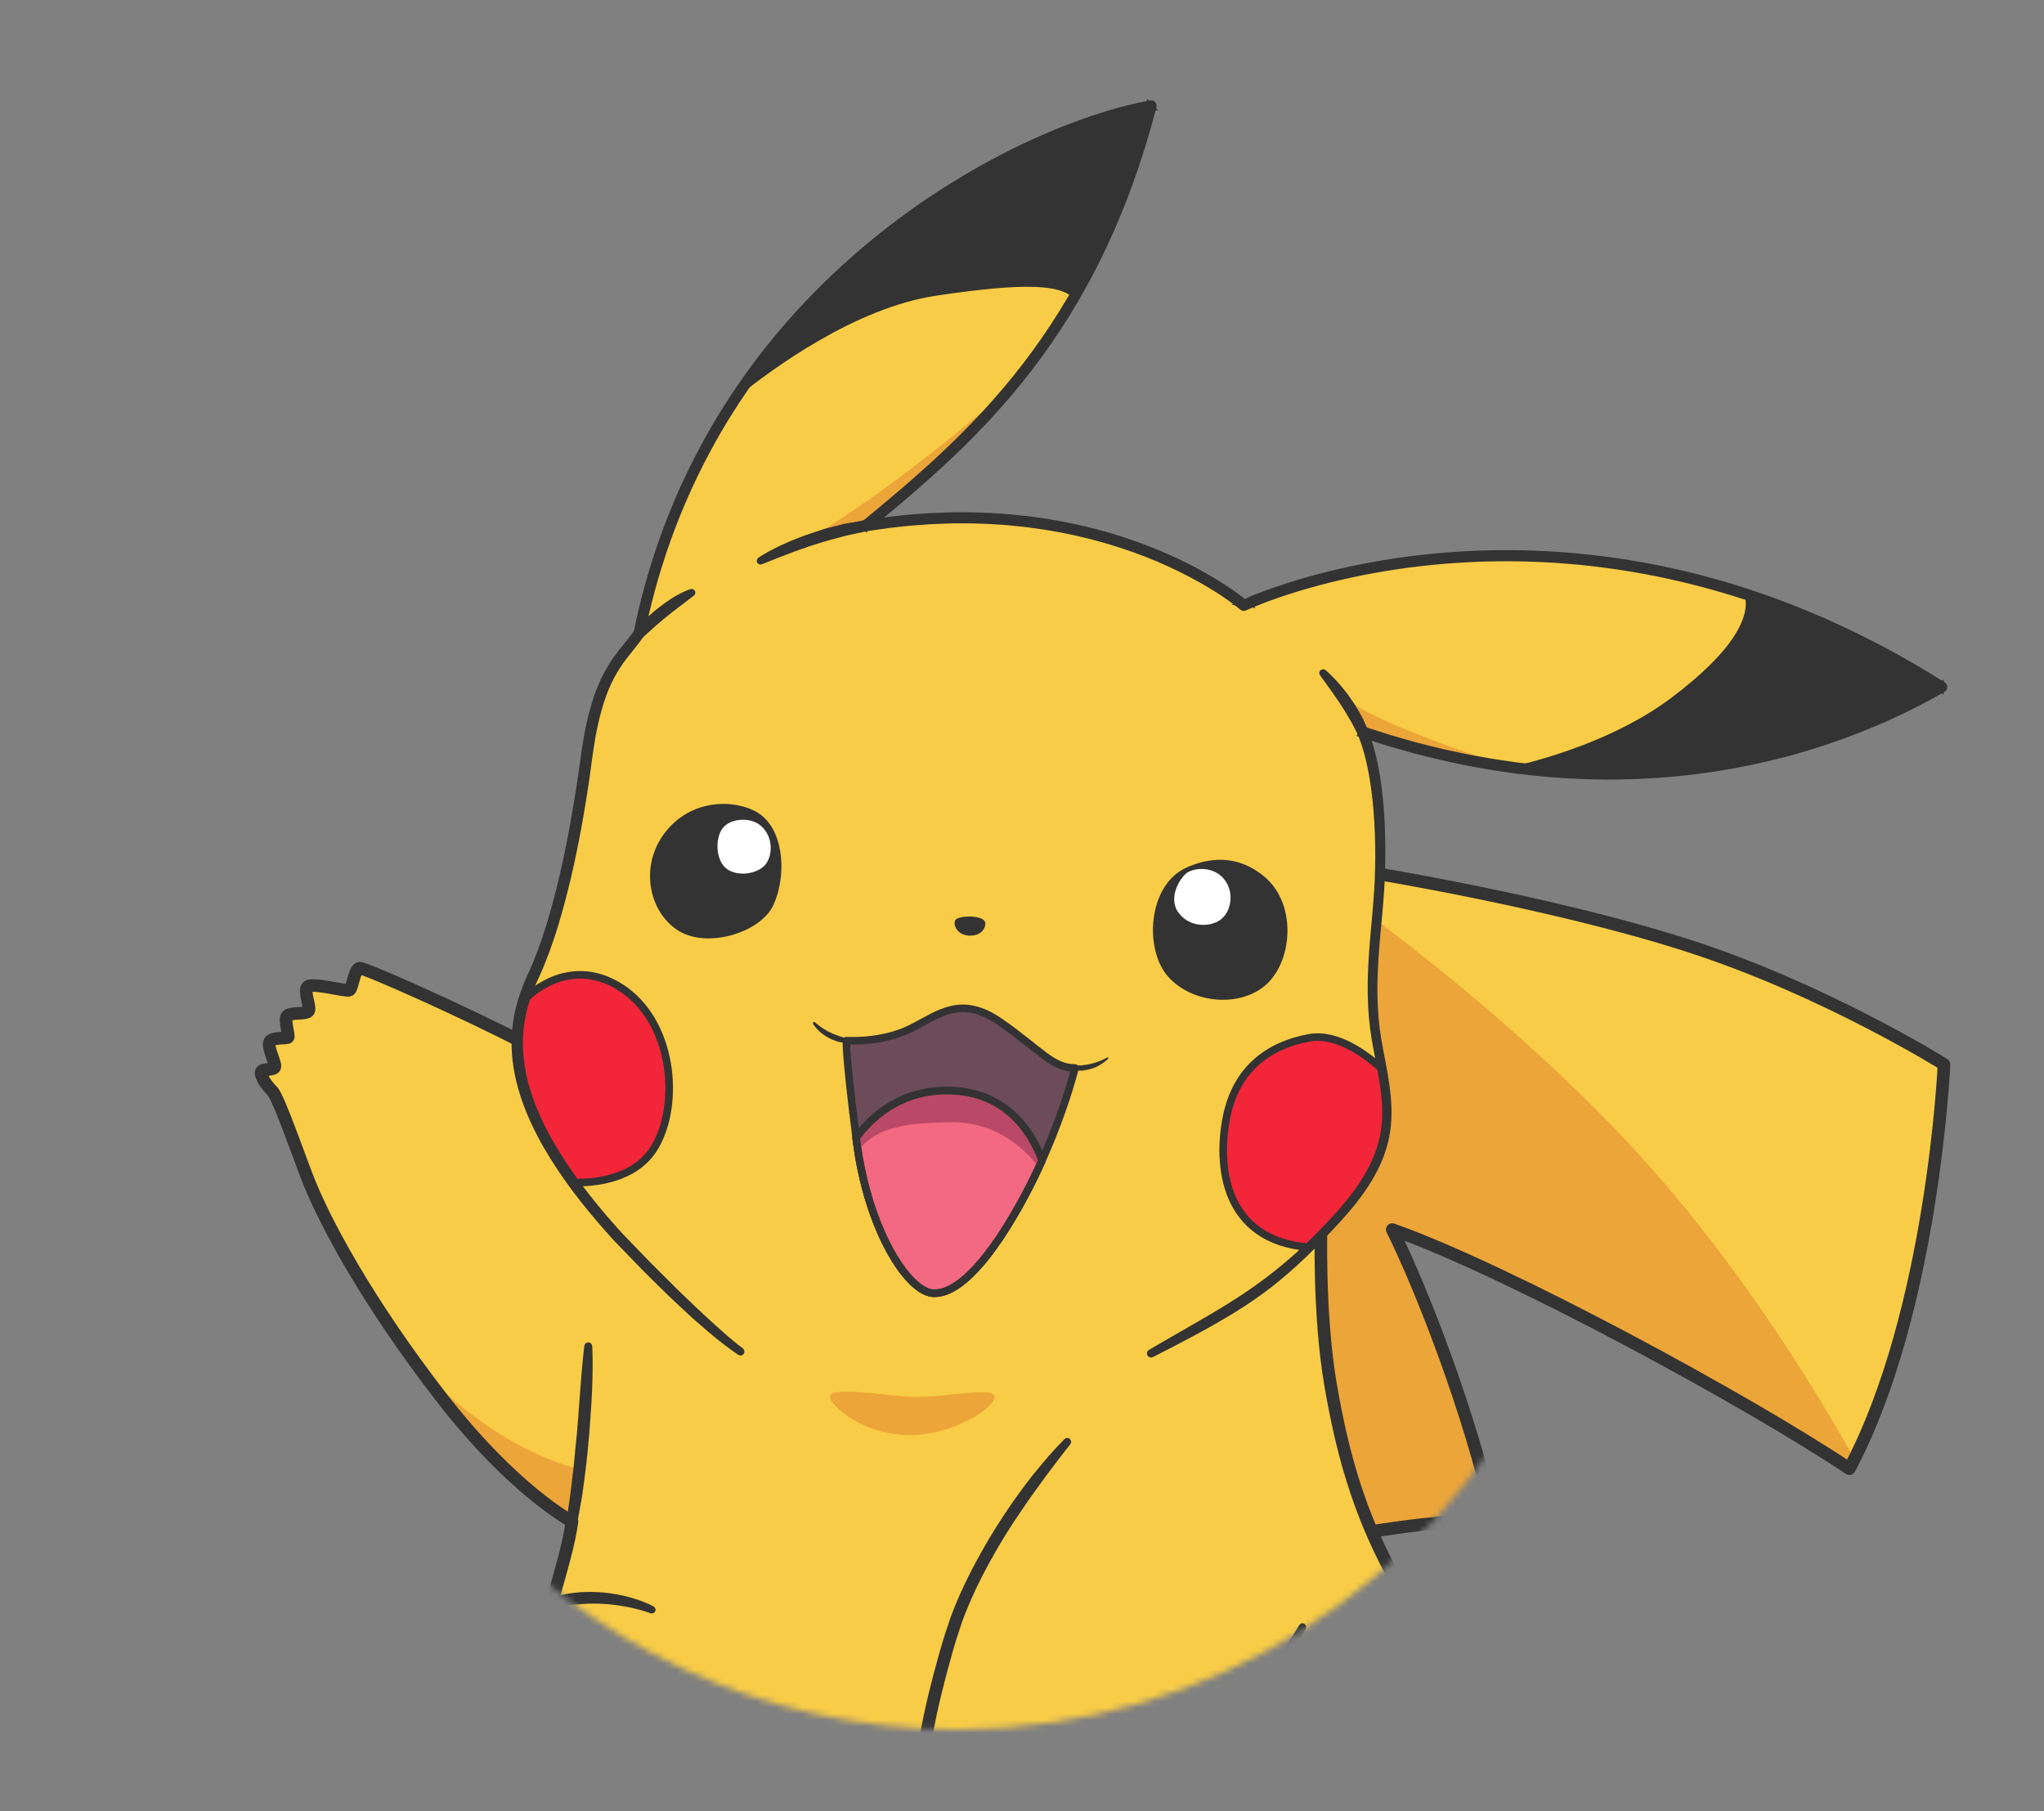 <svg width="325" height="288" viewBox="0 0 325 288" fill="none" xmlns="http://www.w3.org/2000/svg">
<rect x="0" y="0" width="325" height="288" fill="#808080" stroke="none"/>
<mask id="mask0_629_1000" style="mask-type:alpha" maskUnits="userSpaceOnUse" x="0" y="0" width="325" height="288">
<rect width="325" height="288" fill="#C4C4C4"/>
</mask>
<g mask="url(#mask0_629_1000)">
<mask id="mask1_629_1000" style="mask-type:alpha" maskUnits="userSpaceOnUse" x="7" y="13" width="329" height="262">
<path fill-rule="evenodd" clip-rule="evenodd" d="M244.631 217.424L289.322 269.119H335.438V13.075H7.562V239.374H74.278C93.161 261.195 121.057 275 152.178 275C192.756 275 227.852 251.53 244.631 217.424Z" fill="#C4C4C4"/>
</mask>
<g mask="url(#mask1_629_1000)">
<path d="M217.706 138.7C217.706 138.7 246.647 143.354 268.39 150.356C290.132 157.351 309.1 169.235 309.1 169.235C309.1 169.235 307.357 208.515 294.054 233.524C278.447 223.046 239.901 202.034 221.368 195.496C226.137 205.163 233.591 224.229 237.567 241.742C228.061 241.588 215.33 243.979 215.33 243.979L197.62 183.776L217.706 138.7Z" fill="#F8CC46"/>
<path d="M263.338 186.634C278.229 203.639 289.506 222.403 294.852 231.967C294.589 232.494 294.325 233.015 294.048 233.531C278.441 223.053 239.895 202.041 221.363 195.504C226.131 205.17 233.586 224.236 237.562 241.749C228.055 241.596 215.324 243.986 215.324 243.986L197.614 183.783L215.429 143.806C221.42 148.137 245.067 165.764 263.338 186.634Z" fill="#ECA539"/>
<path d="M217.706 138.7C217.706 138.7 246.647 143.354 268.39 150.356C290.132 157.351 309.1 169.235 309.1 169.235C309.1 169.235 307.357 208.515 294.054 233.524C278.447 223.046 239.901 202.034 221.368 195.496C226.137 205.163 233.591 224.229 237.567 241.742C228.061 241.588 215.33 243.979 215.33 243.979L197.62 183.776L217.706 138.7Z" stroke="#333333" stroke-width="2" stroke-miterlimit="10" stroke-linecap="round" stroke-linejoin="round"/>
<path d="M210.062 194.813C210.062 194.813 209.61 208.809 211.564 220.184C213.518 231.56 216.532 242.906 224.186 255.033C231.84 267.155 236.31 272.837 236.547 280.422C240.053 277.533 244.326 275.227 245.893 276.654C247.461 278.082 246.776 279.895 246.776 279.895C246.776 279.895 248.545 278.607 249.438 279.627C250.332 280.647 250.701 282.746 249.983 285.038C251.228 284.837 251.789 286.518 250.519 290.374C249.249 294.23 244.81 305.139 233.391 316.668C221.972 328.197 211.324 336.325 204.799 332.784C202.531 331.503 202.7 328.398 202.7 328.398C202.7 328.398 201.419 329.002 197.148 328.246C192.877 327.49 172.489 321.373 159.153 320.895C145.818 320.416 127.635 320.501 108.427 326.872C108.581 329.152 107.544 334.57 98.78 330.854C90.016 327.138 78.678 319.718 68.757 306.766C58.837 293.813 56.716 285.308 58.129 284.449C58.831 283.941 60.032 284.499 60.032 284.499C60.032 284.499 57.767 278.899 59.298 277.952C60.829 277.006 62.908 279.251 62.908 279.251C62.908 279.251 62.6 277.379 63.739 276.872C64.877 276.364 66.652 276.775 69.801 278.957C69.71 275.282 69.789 270.594 74.756 264.115C79.723 257.636 83.59 255.763 87.726 254.922C89.436 248.834 90.429 245.557 90.954 241.915C90.954 241.915 81.684 237.059 70.141 222.132C58.598 207.206 51.431 194.135 48.607 186.569C45.79 179.002 44.07 174.236 43.248 173.424C42.425 172.606 41.385 171.126 41.528 170.477C41.672 169.829 43.564 170.273 43.707 169.624C43.851 168.975 42.436 166.423 42.882 165.636C43.328 164.849 45.635 165.201 45.815 164.916C45.996 164.632 45.173 162.178 45.636 161.555C46.097 160.925 48.566 161.311 49.038 160.787C49.511 160.264 48.192 157.594 48.912 156.888C49.632 156.181 55.055 157.697 55.56 157.437C56.059 157.177 56.33 154.081 57.158 153.947C57.986 153.813 74.612 161.278 83.629 166.002C92.646 170.726 210.062 194.813 210.062 194.813Z" fill="#F8CC46" stroke="#333333" stroke-width="1.2" stroke-miterlimit="10" stroke-linecap="round" stroke-linejoin="round"/>
<path d="M71.232 293.246C76.683 289.635 89.812 300.888 94.896 304.816C99.979 308.743 99.159 306.816 116.096 301.206C133.039 295.59 156.347 300.854 171.718 306.918C187.09 312.981 205.957 317.057 205.957 317.057C205.957 317.057 209.996 311.102 215.208 305.238C220.421 299.375 232.159 290.268 238.431 295.002C242.929 298.392 239.707 307.372 237.516 312.196C236.253 313.667 234.879 315.168 233.385 316.676C221.967 328.211 211.319 336.333 204.793 332.792C202.526 331.51 202.694 328.405 202.694 328.405C202.694 328.405 201.414 329.01 197.143 328.254C192.872 327.497 172.483 321.381 159.148 320.902C145.812 320.423 127.63 320.508 108.422 326.879C108.575 329.159 107.538 334.577 98.774 330.861C91.2 327.647 81.695 321.66 72.844 311.726C67.923 302.31 66.344 296.483 71.232 293.246Z" fill="#ECA539"/>
<path d="M92.151 233.558C92.151 233.558 80.205 231.474 66.68 217.546C72.84 225.5 80.676 236.037 90.323 241.547C91.163 238.197 92.151 233.558 92.151 233.558Z" fill="#ECA539"/>
<path d="M210.062 194.813C210.062 194.813 209.61 208.809 211.564 220.184C213.518 231.56 216.532 242.906 224.186 255.033C231.84 267.155 236.31 272.837 236.547 280.422C240.053 277.533 244.326 275.227 245.893 276.654C247.461 278.082 246.776 279.895 246.776 279.895C246.776 279.895 248.545 278.607 249.438 279.627C250.332 280.647 250.701 282.746 249.983 285.038C251.228 284.837 251.789 286.518 250.519 290.374C249.249 294.23 244.81 305.139 233.391 316.668C221.972 328.197 211.324 336.325 204.799 332.784C202.531 331.503 202.7 328.398 202.7 328.398C202.7 328.398 201.419 329.002 197.148 328.246C192.877 327.49 172.489 321.373 159.153 320.895C145.818 320.416 127.635 320.501 108.427 326.872C108.581 329.152 107.544 334.57 98.78 330.854C90.016 327.138 78.678 319.718 68.757 306.766C58.837 293.813 56.716 285.308 58.129 284.449C58.831 283.941 60.032 284.499 60.032 284.499C60.032 284.499 57.767 278.899 59.298 277.952C60.829 277.006 62.908 279.251 62.908 279.251C62.908 279.251 62.6 277.379 63.739 276.872C64.877 276.364 66.652 276.775 69.801 278.957C69.71 275.282 69.789 270.594 74.756 264.115C79.723 257.636 83.59 255.763 87.726 254.922C89.436 248.834 90.429 245.557 90.954 241.915C90.954 241.915 81.684 237.059 70.141 222.132C58.598 207.206 51.431 194.135 48.607 186.569C45.79 179.002 44.07 174.236 43.248 173.424C42.425 172.606 41.385 171.126 41.528 170.477C41.672 169.829 43.564 170.273 43.707 169.624C43.851 168.975 42.436 166.423 42.882 165.636C43.328 164.849 45.635 165.201 45.815 164.916C45.996 164.632 45.173 162.178 45.636 161.555C46.097 160.925 48.566 161.311 49.038 160.787C49.511 160.264 48.192 157.594 48.912 156.888C49.632 156.181 55.055 157.697 55.56 157.437C56.059 157.177 56.33 154.081 57.158 153.947C57.986 153.813 74.612 161.278 83.629 166.002C92.646 170.726 210.062 194.813 210.062 194.813Z" stroke="#333333" stroke-width="2" stroke-miterlimit="10" stroke-linecap="round" stroke-linejoin="round"/>
<path d="M212.497 193.852C222.621 182.847 221.034 176.507 219.068 166.4C217.103 156.294 219.21 147.363 219.438 138.621C219.666 129.879 218.89 121.663 216.677 116.388C262.965 132.024 296.801 116.148 308.761 109.238C249.302 71.674 197.783 96.253 197.783 96.253C197.783 96.253 176.109 77.349 137.665 83.594C154.021 70.059 173.467 53.728 183.044 16.837C161.708 20.676 112.906 45.026 101.63 100.693C99.063 104.546 95.059 106.636 93.274 120.347C91.49 134.058 88.539 147.189 84.896 155.006C81.254 162.823 78.284 174.695 98.202 196.578C112.122 211.24 117.761 214.902 117.761 214.902" fill="#F8CC46"/>
<path d="M156.674 146.835C156.667 147.704 155.928 148.85 154.058 148.759C152.189 148.668 151.475 147.041 151.911 146.28C152.347 145.52 156.689 145.407 156.674 146.835Z" fill="#333333"/>
<path d="M188.53 138.007C182.55 140.764 181.849 150.968 185.767 155.33C189.686 159.691 197.493 160.25 201.531 156.357C205.568 152.463 206.11 143.69 201.095 139.438C196.08 135.187 190.949 136.889 188.53 138.007Z" fill="#333333"/>
<path d="M188.954 138.637C187.811 139.221 185.597 142.62 187.348 145.063C189.1 147.506 192.372 147.449 194.036 146.255C195.7 145.06 196.307 142.101 194.792 139.996C193.277 137.891 190.495 137.848 188.954 138.637Z" fill="white"/>
<path d="M121.156 129.698C118.226 127.298 110.976 126.492 106.327 131.665C101.678 136.838 102.81 144.384 107.467 147.72C112.124 151.056 120.922 148.32 122.956 143.943C124.996 139.559 124.776 132.663 121.156 129.698Z" fill="#333333"/>
<path d="M120.688 131.076C119.173 129.986 116.195 130.063 114.931 131.655C113.667 133.247 113.751 136.847 115.586 138.171C117.422 139.496 120.686 138.927 121.826 137.303C122.966 135.679 122.863 132.639 120.688 131.076Z" fill="white"/>
<path d="M183.044 16.836C179.866 29.083 175.592 39.056 170.713 47.422C168.617 45.331 163.411 44.834 148.856 47.014C136.021 48.933 122.853 58.558 116.957 63.349C136.49 33.724 167.27 19.671 183.044 16.836Z" fill="#333333"/>
<path d="M308.761 109.244C298.93 114.925 274.314 126.658 240.156 121.971C245.939 120.654 257.064 117.455 265.696 110.988C275.88 103.35 278.505 97.747 277.319 94.385C287.364 97.623 297.93 102.4 308.761 109.244Z" fill="#333333"/>
<path d="M109.95 94.144C109.95 94.144 109.789 94.185 109.516 94.302C109.235 94.4 108.855 94.584 108.403 94.807C107.959 95.048 107.435 95.316 106.914 95.673C106.385 96.011 105.842 96.402 105.308 96.817C105.044 97.021 104.774 97.226 104.515 97.423C104.258 97.633 104.014 97.848 103.782 98.055C103.311 98.47 102.869 98.857 102.52 99.222C101.813 99.94 101.357 100.43 101.357 100.43C101.214 100.583 101.225 100.823 101.373 100.967C101.512 101.099 101.734 101.102 101.874 100.98L101.891 100.966C101.891 100.966 102.392 100.535 103.116 99.872C103.302 99.708 103.485 99.512 103.701 99.331C103.917 99.151 104.144 98.957 104.377 98.756C104.611 98.561 104.855 98.347 105.093 98.132C105.344 97.93 105.595 97.721 105.853 97.517C106.355 97.092 106.886 96.709 107.373 96.331C107.853 95.946 108.326 95.62 108.706 95.302C109.107 95.015 109.436 94.76 109.665 94.585C109.9 94.409 110.029 94.307 110.029 94.307C110.071 94.277 110.077 94.213 110.047 94.172C110.032 94.148 109.993 94.133 109.95 94.144Z" fill="#333333" stroke="#333333"/>
<path d="M170.932 169.814C170.932 169.814 168.583 179.485 163.065 189.869C157.548 200.252 152.334 205.85 148.356 205.616C144.378 205.382 138.02 195.635 136.189 181.393C134.364 167.151 134.586 165.461 134.586 165.461C134.586 165.461 140.162 165.851 144.759 163.562C149.357 161.274 152.754 158.117 159.137 162.573C165.508 167.03 167.291 169.787 170.932 169.814Z" fill="#6C4C59" stroke="#333333" stroke-width="1.2" stroke-miterlimit="10" stroke-linecap="round" stroke-linejoin="round"/>
<path d="M136.128 180.917C138.385 177.811 143.243 173.023 151.523 173.434C160.883 173.894 164.507 181.176 165.684 184.507C164.903 186.241 164.033 188.041 163.066 189.869C157.542 200.253 152.335 205.85 148.356 205.616C144.378 205.382 138.02 195.635 136.189 181.393C136.166 181.23 136.151 181.08 136.128 180.917Z" fill="#F26981" stroke="#333333" stroke-width="1.2" stroke-miterlimit="10" stroke-linecap="round" stroke-linejoin="round"/>
<path d="M176.046 168.14C176.046 168.14 175.969 168.185 175.837 168.256C175.711 168.332 175.517 168.415 175.287 168.52C175.058 168.632 174.783 168.729 174.491 168.841C174.19 168.929 173.887 169.067 173.557 169.119C173.396 169.154 173.235 169.19 173.075 169.231C172.921 169.278 172.757 169.282 172.607 169.303C172.458 169.325 172.307 169.334 172.17 169.36C172.034 169.393 171.902 169.393 171.775 169.393C171.288 169.398 170.957 169.438 170.957 169.438L170.894 169.444C170.688 169.465 170.542 169.651 170.563 169.858C170.581 170.04 170.728 170.177 170.9 170.192C170.9 170.192 171.264 170.225 171.814 170.227C172.089 170.25 172.405 170.18 172.747 170.12C172.914 170.084 173.09 170.073 173.261 170.011C173.433 169.962 173.605 169.907 173.776 169.845C174.126 169.747 174.436 169.551 174.745 169.418C174.895 169.34 175.031 169.244 175.162 169.161C175.293 169.078 175.418 169.002 175.524 168.921C175.742 168.76 175.911 168.616 176.026 168.503C176.142 168.396 176.199 168.333 176.199 168.333L176.204 168.327C176.249 168.271 176.242 168.196 176.187 168.151C176.152 168.116 176.088 168.116 176.046 168.14Z" fill="#333333"/>
<path d="M129.276 162.8C129.276 162.8 129.315 162.878 129.425 163.026C129.528 163.174 129.68 163.362 129.873 163.583C129.967 163.694 130.091 163.796 130.21 163.917C130.335 164.025 130.457 164.165 130.607 164.27C130.906 164.481 131.21 164.736 131.563 164.91C131.9 165.117 132.259 165.284 132.606 165.401C132.777 165.466 132.942 165.532 133.105 165.585C133.263 165.646 133.423 165.661 133.566 165.698C134.147 165.81 134.531 165.854 134.531 165.854C134.736 165.878 134.923 165.726 134.946 165.521C134.966 165.341 134.855 165.181 134.697 165.121L134.645 165.101C134.645 165.101 134.304 164.983 133.784 164.845C133.653 164.807 133.513 164.79 133.373 164.721C133.234 164.659 133.083 164.611 132.925 164.551C132.767 164.491 132.605 164.444 132.445 164.371C132.292 164.291 132.132 164.212 131.967 164.14C131.631 164.009 131.338 163.804 131.049 163.636C130.896 163.556 130.771 163.455 130.643 163.373C130.52 163.284 130.386 163.208 130.289 163.123C130.076 162.954 129.891 162.82 129.78 162.718C129.663 162.622 129.592 162.553 129.592 162.553C129.515 162.472 129.388 162.472 129.307 162.549C129.244 162.613 129.234 162.703 129.267 162.782L129.276 162.8Z" fill="#333333"/>
<path d="M208.172 165.015C212.721 164.19 217.513 167.925 219.758 169.988C221.249 178.145 221.372 184.207 212.497 193.857C210.98 195.506 209.553 196.981 208.182 198.324C194.387 197.244 193.505 185.019 195.038 177.541C196.628 169.765 201.958 166.141 208.172 165.015Z" fill="#F22539" stroke="#333333" stroke-width="1.2" stroke-miterlimit="10" stroke-linecap="round" stroke-linejoin="round"/>
<path d="M83.313 159.016C86.161 156.072 92.047 152.817 98.615 156.963C107.06 162.296 108.229 175.495 104.097 182.41C101 187.598 94.318 188.105 91.173 188.034C81.327 174.504 81.284 165.516 83.313 159.016Z" fill="#F22539" stroke="#333333" stroke-width="1.2" stroke-miterlimit="10" stroke-linecap="round" stroke-linejoin="round"/>
<path d="M158.156 222.145C158.124 223.842 151.381 228.325 144.299 228.187C137.218 228.056 131.915 223.517 131.974 222.027C132.033 220.537 138.896 221.648 144.209 222.064C149.522 222.488 158.192 220.24 158.156 222.145Z" fill="#ECA539"/>
<path d="M91.314 241.969C91.314 241.969 91.622 240.245 92.083 237.662C92.275 236.362 92.457 234.828 92.672 233.196C92.868 231.559 93.021 229.813 93.182 228.072C93.303 226.322 93.45 224.576 93.545 222.937C93.639 221.298 93.706 219.763 93.72 218.449C93.733 217.135 93.737 216.038 93.71 215.273C93.697 214.507 93.665 214.066 93.665 214.066C93.663 213.991 93.595 213.934 93.526 213.941C93.457 213.948 93.405 213.998 93.399 214.062C93.399 214.062 93.354 214.497 93.266 215.261C93.178 216.024 93.098 217.11 92.97 218.417C92.867 219.721 92.735 221.243 92.627 222.877C92.52 224.511 92.359 226.252 92.224 227.99C92.135 228.862 92.051 229.726 91.966 230.578C91.881 231.43 91.82 232.28 91.725 233.088C91.534 234.712 91.356 236.22 91.202 237.516C90.831 240.115 90.581 241.846 90.581 241.846C90.551 242.052 90.691 242.247 90.896 242.277C91.089 242.308 91.284 242.168 91.314 241.969Z" fill="#333333" stroke="#333333"/>
<path d="M103.684 255.867C103.684 255.867 103.462 255.737 103.051 255.55C102.64 255.369 102.057 255.105 101.324 254.861C100.596 254.611 99.729 254.356 98.785 254.153C98.314 254.061 97.822 253.952 97.322 253.888C96.82 253.805 96.307 253.742 95.797 253.699C95.285 253.642 94.766 253.644 94.258 253.625C93.749 253.594 93.247 253.638 92.767 253.642C92.279 253.64 91.819 253.718 91.374 253.757C90.928 253.795 90.518 253.868 90.133 253.939C89.754 254.008 89.399 254.063 89.097 254.144C88.789 254.226 88.524 254.297 88.308 254.357C87.871 254.477 87.625 254.546 87.625 254.546C87.422 254.604 87.31 254.812 87.362 255.01C87.412 255.201 87.608 255.321 87.8 255.277L87.831 255.273C87.831 255.273 88.073 255.224 88.5 255.13C88.71 255.084 88.97 255.026 89.267 254.958C89.565 254.896 89.909 254.855 90.276 254.793C90.643 254.731 91.041 254.665 91.475 254.634C91.901 254.598 92.35 254.534 92.817 254.525C93.284 254.509 93.766 254.461 94.261 254.475C94.756 254.482 95.255 254.476 95.752 254.515C96.254 254.534 96.751 254.567 97.238 254.625C97.729 254.665 98.205 254.744 98.674 254.811C99.6 254.965 100.471 255.125 101.199 255.318C102.671 255.677 103.612 256.039 103.612 256.039C103.665 256.059 103.719 256.034 103.739 255.982C103.742 255.943 103.724 255.888 103.684 255.867Z" fill="#333333" stroke="#333333"/>
<path d="M151.523 173.434C160.883 173.894 164.507 181.177 165.684 184.508C165.523 184.867 165.352 185.233 165.18 185.605C163.521 183.388 158.965 178.418 151.469 178.437C143.226 178.454 139.024 179.574 136.411 182.976C136.327 182.458 136.255 181.932 136.183 181.401C136.16 181.238 136.145 181.081 136.122 180.925C138.385 177.819 143.243 173.024 151.523 173.434Z" fill="#B94966"/>
<path d="M136.128 180.917C138.385 177.811 143.243 173.023 151.523 173.434C160.883 173.894 164.507 181.176 165.684 184.507C164.903 186.241 164.033 188.041 163.066 189.869C157.542 200.253 152.335 205.85 148.356 205.616C144.378 205.382 138.02 195.635 136.189 181.393C136.166 181.23 136.151 181.08 136.128 180.917Z" stroke="#333333" stroke-width="1.2" stroke-miterlimit="10" stroke-linecap="round" stroke-linejoin="round"/>
<path d="M240.156 121.972C240.156 121.972 219.053 115.357 213.423 110.774C215.472 113.973 216.522 116.043 216.522 116.043C216.522 116.043 231.765 121.402 240.156 121.972Z" fill="#ECA539"/>
<path d="M217.021 116.227C217.021 116.227 216.746 115.57 216.307 114.599C216.207 114.356 216.048 114.099 215.894 113.829C215.741 113.559 215.579 113.271 215.409 112.971C215.071 112.371 214.64 111.806 214.244 111.199C214.049 110.895 213.824 110.613 213.607 110.337C213.389 110.061 213.172 109.785 212.962 109.527C212.525 109.013 212.116 108.54 211.736 108.16C211.368 107.766 211.04 107.463 210.81 107.251C210.579 107.034 210.436 106.927 210.436 106.927C210.388 106.894 210.325 106.901 210.285 106.943C210.257 106.977 210.256 107.034 210.285 107.069C210.285 107.069 210.704 107.642 211.328 108.505C211.649 108.93 211.98 109.454 212.381 109.978C212.567 110.251 212.76 110.536 212.953 110.821C213.141 111.113 213.365 111.389 213.546 111.687C213.917 112.284 214.329 112.864 214.633 113.436C214.801 113.717 214.961 113.986 215.113 114.244C215.266 114.501 215.416 114.733 215.529 114.982C216.011 115.935 216.352 116.56 216.352 116.56C216.453 116.747 216.681 116.813 216.867 116.712C217.022 116.614 217.09 116.404 217.021 116.227Z" fill="#333333" stroke="#333333"/>
<path d="M160.979 61.364C160.979 61.364 142.047 78.157 127.381 86.334C134.586 84.183 137.66 83.601 137.66 83.601C137.66 83.601 157.024 67.589 160.979 61.364Z" fill="#ECA539"/>
<path d="M183.077 215.338C185.244 214.233 187.41 213.127 189.553 211.967C191.703 210.825 193.821 209.61 195.908 208.347C197.995 207.079 200.012 205.683 201.944 204.189C203.868 202.683 205.704 201.059 207.463 199.367C209.209 197.657 210.906 195.907 212.554 194.112C214.202 192.316 215.777 190.427 217.12 188.37C218.457 186.314 219.561 184.079 220.168 181.685C220.801 179.294 220.865 176.783 220.632 174.346C220.405 171.896 219.917 169.497 219.455 167.109C218.981 164.721 218.67 162.324 218.566 159.899C218.331 155.047 218.83 150.196 219.278 145.345C219.503 142.919 219.687 140.478 219.739 138.032C219.791 135.592 219.778 133.139 219.659 130.697C219.534 128.255 219.307 125.812 218.918 123.39C218.51 120.971 217.951 118.561 217.011 116.258L216.543 116.762L219.386 117.668L220.805 118.121L222.238 118.529L225.11 119.343L228.004 120.061C228.966 120.313 229.942 120.519 230.912 120.726C231.888 120.926 232.854 121.158 233.833 121.332L236.771 121.855C237.751 122.035 238.737 122.152 239.72 122.3L241.197 122.513L242.681 122.681C243.673 122.784 244.661 122.919 245.649 122.991L248.627 123.224L251.609 123.368C252.602 123.427 253.6 123.415 254.596 123.435L256.091 123.456L257.581 123.427C259.573 123.41 261.562 123.305 263.543 123.182L266.517 122.94L269.484 122.616L272.442 122.205L275.385 121.712L278.314 121.145L281.229 120.497L284.124 119.768C285.083 119.494 286.045 119.239 286.997 118.953C294.648 116.642 302.044 113.552 308.945 109.567C309.125 109.467 309.19 109.232 309.083 109.052C309.052 108.998 309.003 108.953 308.956 108.919C306.897 107.636 304.822 106.38 302.708 105.185C301.649 104.594 300.595 103.99 299.52 103.432C298.45 102.855 297.375 102.297 296.29 101.76C294.129 100.664 291.92 99.65 289.707 98.662C287.479 97.706 285.24 96.771 282.96 95.935C273.874 92.531 264.403 90.154 254.777 88.941C245.157 87.715 235.387 87.651 225.748 88.76C220.932 89.314 216.146 90.17 211.434 91.322C209.082 91.907 206.744 92.561 204.434 93.313C202.125 94.072 199.846 94.884 197.608 95.902L198.018 95.956C196.975 95.091 195.899 94.33 194.794 93.592C193.689 92.859 192.55 92.175 191.403 91.523C190.255 90.865 189.08 90.26 187.889 89.676C186.704 89.092 185.492 88.554 184.276 88.036C183.054 87.525 181.822 87.046 180.582 86.6C179.335 86.161 178.084 85.735 176.813 85.362C176.185 85.159 175.547 84.989 174.904 84.819C174.267 84.648 173.628 84.465 172.987 84.32L171.056 83.868L169.111 83.467C168.465 83.329 167.81 83.237 167.159 83.118C166.509 83.006 165.858 82.894 165.205 82.814L163.242 82.549L161.273 82.347C159.962 82.206 158.639 82.143 157.321 82.053C156.001 82.021 154.682 81.932 153.363 81.957L151.382 81.96L149.402 82.025C148.083 82.057 146.766 82.17 145.446 82.259C144.125 82.341 142.822 82.529 141.506 82.655C140.193 82.819 138.892 83.026 137.588 83.207L137.889 83.875C143.176 79.507 148.444 75.077 153.328 70.223C154.554 69.016 155.745 67.773 156.922 66.52C158.086 65.255 159.235 63.973 160.35 62.662C162.579 60.035 164.683 57.306 166.645 54.477C168.606 51.648 170.432 48.719 172.103 45.71L173.336 43.436L174.509 41.137C175.258 39.584 176 38.032 176.689 36.454C177.047 35.669 177.365 34.87 177.697 34.076C178.034 33.281 178.353 32.482 178.658 31.677C179.294 30.079 179.858 28.45 180.435 26.825C180.966 25.187 181.524 23.558 181.996 21.9C182.508 20.257 182.934 18.584 183.394 16.927C183.45 16.725 183.334 16.521 183.132 16.465C183.074 16.452 183.017 16.445 182.967 16.457L182.961 16.457C177.867 17.401 172.951 19.037 168.172 20.97C163.401 22.921 158.781 25.23 154.328 27.828C145.422 33.017 137.184 39.368 129.944 46.716C126.327 50.39 122.95 54.306 119.888 58.463C116.825 62.614 114.044 66.984 111.63 71.545C106.763 80.652 103.292 90.493 101.248 100.616L101.304 100.484C100.561 101.586 99.657 102.602 98.811 103.689C97.958 104.771 97.176 105.927 96.527 107.153C95.204 109.601 94.404 112.275 93.788 114.955C93.178 117.642 92.846 120.377 92.465 123.065C92.078 125.761 91.633 128.45 91.15 131.13C90.177 136.491 88.991 141.816 87.414 147.016C86.618 149.614 85.712 152.178 84.599 154.636C83.438 157.118 82.482 159.763 82.082 162.517C81.669 165.266 81.807 168.087 82.352 170.797C82.903 173.512 83.85 176.125 85.018 178.62C86.18 181.116 87.589 183.485 89.109 185.767C90.636 188.048 92.286 190.241 94.03 192.349C94.901 193.402 95.785 194.455 96.698 195.473C97.16 195.984 97.591 196.493 98.079 197.008L99.505 198.475L102.351 201.416C103.303 202.392 104.285 203.346 105.261 204.307C106.231 205.268 107.212 206.216 108.223 207.141C109.227 208.068 110.203 209.022 111.247 209.906C113.289 211.717 115.396 213.471 117.67 215.012C117.731 215.05 117.812 215.035 117.85 214.975C117.888 214.914 117.874 214.839 117.819 214.794L117.812 214.788C117.272 214.392 116.736 213.964 116.217 213.528C115.693 213.093 115.174 212.656 114.672 212.193C113.64 211.308 112.643 210.387 111.644 209.454C110.641 208.541 109.666 207.586 108.679 206.645C107.687 205.712 106.724 204.756 105.766 203.787C104.808 202.824 103.827 201.877 102.875 200.901L100.029 197.959L98.609 196.485C98.156 196.005 97.704 195.479 97.255 194.979C96.35 193.967 95.473 192.926 94.614 191.871C92.885 189.775 91.255 187.599 89.75 185.341C88.251 183.082 86.864 180.742 85.725 178.289C84.58 175.842 83.659 173.284 83.127 170.643C82.603 168.007 82.469 165.288 82.872 162.634C83.263 159.976 84.178 157.43 85.335 154.974C86.475 152.469 87.391 149.872 88.203 147.254C89.802 142.008 91.004 136.662 91.988 131.281C92.482 128.587 92.914 125.893 93.299 123.178C93.672 120.471 93.995 117.769 94.583 115.129C95.179 112.495 95.954 109.88 97.222 107.521C97.843 106.336 98.592 105.221 99.422 104.161C100.245 103.095 101.153 102.065 101.935 100.902C101.962 100.861 101.977 100.822 101.992 100.776L101.991 100.77C104.024 90.718 107.47 80.948 112.299 71.902C114.697 67.374 117.463 63.038 120.503 58.915C123.542 54.786 126.898 50.904 130.491 47.251C137.685 39.952 145.871 33.644 154.717 28.486C159.14 25.911 163.731 23.617 168.471 21.675C173.206 19.753 178.093 18.133 183.105 17.204L182.672 16.734C182.218 18.384 181.79 20.044 181.284 21.68C180.811 23.325 180.259 24.947 179.733 26.579C179.161 28.19 178.603 29.812 177.965 31.398C177.667 32.202 177.348 32.995 177.009 33.784C176.677 34.572 176.365 35.37 176.007 36.148C175.324 37.72 174.587 39.265 173.843 40.805L172.675 43.091L171.452 45.344C169.792 48.333 167.983 51.242 166.032 54.05C164.081 56.859 161.994 59.574 159.782 62.18C158.673 63.484 157.536 64.759 156.378 66.017C155.207 67.263 154.021 68.499 152.807 69.699C147.952 74.524 142.707 78.939 137.414 83.301C137.25 83.432 137.23 83.675 137.366 83.832C137.452 83.938 137.583 83.981 137.709 83.969L137.715 83.968C139.013 83.787 140.308 83.581 141.608 83.418C142.911 83.293 144.209 83.106 145.517 83.025C146.823 82.932 148.128 82.82 149.435 82.79L151.395 82.719L153.357 82.718C154.664 82.695 155.977 82.785 157.283 82.812C158.589 82.902 159.898 82.961 161.197 83.103L163.154 83.306L165.098 83.573C165.745 83.654 166.395 83.76 167.039 83.879C167.684 83.998 168.332 84.085 168.972 84.223L170.898 84.619L172.809 85.067C173.45 85.212 174.076 85.39 174.707 85.561C175.338 85.733 175.969 85.904 176.596 86.101C177.854 86.469 179.092 86.89 180.325 87.323C181.559 87.764 182.778 88.244 183.986 88.743C185.189 89.257 186.382 89.79 187.56 90.369C188.732 90.948 189.899 91.547 191.034 92.194C192.168 92.841 193.293 93.514 194.378 94.236C195.463 94.957 196.539 95.718 197.52 96.539C197.638 96.641 197.797 96.657 197.93 96.593C200.097 95.614 202.38 94.788 204.666 94.045C206.957 93.3 209.277 92.649 211.617 92.071C216.297 90.922 221.046 90.07 225.838 89.525C235.414 88.422 245.12 88.486 254.683 89.705C264.246 90.918 273.664 93.275 282.698 96.659C284.964 97.49 287.19 98.42 289.405 99.37C291.611 100.353 293.8 101.357 295.954 102.447C297.032 102.979 298.107 103.536 299.164 104.108C300.233 104.667 301.28 105.265 302.339 105.85C304.438 107.034 306.506 108.284 308.552 109.562L308.563 108.914C301.715 112.862 294.368 115.935 286.8 118.193C285.854 118.478 284.899 118.733 283.945 119L281.07 119.726L278.174 120.373L275.263 120.938L272.338 121.423L269.399 121.832L266.451 122.154L263.495 122.395C261.52 122.517 259.551 122.626 257.572 122.641L256.088 122.67L254.605 122.648C253.616 122.627 252.63 122.638 251.643 122.578L248.681 122.439L245.722 122.21C244.734 122.138 243.758 122.002 242.774 121.904L241.303 121.741L239.832 121.528C238.855 121.379 237.869 121.262 236.902 121.087L233.984 120.569C233.011 120.394 232.046 120.168 231.076 119.967C230.107 119.767 229.143 119.559 228.182 119.307L225.301 118.595L222.448 117.785L221.021 117.377L219.609 116.923L216.785 116.021C216.582 115.959 216.372 116.069 216.309 116.265C216.28 116.351 216.289 116.439 216.316 116.518L216.316 116.525C217.241 118.734 217.808 121.099 218.231 123.479C218.629 125.867 218.878 128.283 219.021 130.704C219.157 133.132 219.192 135.557 219.146 137.99C219.105 140.416 218.925 142.838 218.708 145.269C218.271 150.113 217.782 155.001 218.034 159.902C218.148 162.351 218.476 164.797 218.957 167.184C219.425 169.572 219.912 171.964 220.147 174.369C220.377 176.775 220.319 179.215 219.711 181.547C219.124 183.882 218.054 186.076 216.739 188.104C215.418 190.133 213.879 192.006 212.231 193.795C210.561 195.561 208.884 197.321 207.093 198.96C205.303 200.598 203.455 202.167 201.513 203.618C199.585 205.08 197.575 206.43 195.515 207.708C193.462 208.999 191.348 210.195 189.251 211.42C187.139 212.628 185.027 213.842 182.93 215.068C182.858 215.107 182.835 215.198 182.88 215.263C182.926 215.347 183.011 215.371 183.077 215.338Z" fill="#333333" stroke="#333333"/>
<path d="M120.949 89.257C120.949 89.257 121.977 88.85 123.516 88.232C123.898 88.073 124.327 87.935 124.765 87.758C125.21 87.586 125.673 87.413 126.154 87.225C126.643 87.055 127.145 86.884 127.658 86.699C128.164 86.509 128.683 86.324 129.211 86.169C129.739 86.002 130.261 85.842 130.776 85.682C131.29 85.51 131.809 85.388 132.302 85.249C132.801 85.117 133.281 84.986 133.737 84.864C134.193 84.736 134.625 84.629 135.029 84.557C136.64 84.217 137.716 83.976 137.716 83.976L137.747 83.966C137.951 83.92 138.076 83.718 138.03 83.513C137.985 83.314 137.796 83.194 137.602 83.22C137.602 83.22 136.5 83.394 134.846 83.687C134.429 83.755 133.99 83.856 133.529 83.985C133.066 84.101 132.572 84.227 132.067 84.36C131.561 84.487 131.029 84.617 130.517 84.808C129.997 84.98 129.464 85.154 128.938 85.334C128.404 85.502 127.886 85.7 127.368 85.898C126.856 86.089 126.352 86.298 125.872 86.492C125.393 86.705 124.933 86.91 124.497 87.106C124.06 87.296 123.651 87.502 123.285 87.697C122.912 87.893 122.575 88.067 122.275 88.23C121.982 88.399 121.725 88.552 121.516 88.674C121.092 88.92 120.867 89.076 120.868 89.082C120.82 89.112 120.808 89.177 120.838 89.224C120.853 89.254 120.905 89.268 120.949 89.257Z" fill="#333333" stroke="#333333"/>
<path d="M192.968 275.8C192.968 275.8 211.213 271.239 207.1 258.653C202.938 266.091 200.285 269.852 192.968 275.8Z" fill="#ECA539"/>
<path d="M169.63 229.152C169.63 229.152 169.532 229.25 169.337 229.448C169.141 229.638 168.86 229.933 168.501 230.324C167.769 231.095 166.734 232.252 165.477 233.786C164.206 235.303 162.754 237.224 161.179 239.494C159.61 241.764 157.926 244.393 156.276 247.368C154.627 250.343 152.979 253.654 151.621 257.323C151.31 258.254 150.999 259.192 150.677 260.144C150.375 261.1 150.105 262.066 149.818 263.052C149.263 265.017 148.719 267.031 148.218 269.098C147.716 271.158 147.246 273.273 146.861 275.429C146.497 277.597 146.148 279.788 146.21 282.102C146.25 282.688 146.277 283.269 146.552 283.926C146.88 284.8 147.985 284.898 148.602 284.683C148.927 284.581 149.215 284.419 149.433 284.321C149.534 284.26 149.661 284.26 149.533 284.254C149.52 284.242 149.443 284.237 149.414 284.202C149.38 284.18 149.36 284.17 149.351 284.139C149.286 284 149.343 284.127 149.335 284.109L149.353 284.158C149.369 284.194 149.379 284.225 149.373 284.232L149.416 284.538L149.464 284.946L149.548 285.787C149.612 286.357 149.689 286.933 149.843 287.526C149.918 287.823 150.024 288.123 150.168 288.426C150.343 288.719 150.523 289.056 150.93 289.269L150.998 289.312C151.018 289.323 151.11 289.365 151.09 289.354L151.189 289.388C151.254 289.413 151.314 289.439 151.424 289.46C151.638 289.514 151.81 289.522 151.987 289.524C152.335 289.52 152.657 289.45 152.958 289.369C153.543 289.202 154.081 288.952 154.476 288.918C154.664 288.906 154.731 288.937 154.83 289.041C154.915 289.128 155.033 289.363 155.12 289.595C155.301 290.078 155.408 290.632 155.677 291.232C155.749 291.384 155.828 291.541 155.958 291.705C156.03 291.787 156.088 291.863 156.197 291.941L156.272 291.997C156.333 292.029 156.247 291.999 156.42 292.077L156.518 292.112C156.538 292.116 156.544 292.122 156.571 292.132L156.693 292.151C156.776 292.162 156.859 292.166 156.941 292.164C157.053 292.147 157.165 292.123 157.263 292.094C157.446 292.031 157.603 291.952 157.74 291.868C158.277 291.542 158.717 291.136 159.096 290.946C159.174 290.9 159.257 290.904 159.18 290.899C159.173 290.893 159.136 290.897 159.121 290.88L159.065 290.822L159.101 290.863C159.177 290.931 159.145 290.928 159.145 290.928C159.207 291.042 159.266 291.309 159.311 291.571C159.358 291.845 159.4 292.145 159.516 292.476C159.624 292.795 159.874 293.207 160.299 293.399C160.437 293.455 160.364 293.424 160.41 293.439L160.462 293.452C160.507 293.461 160.508 293.473 160.585 293.484C160.714 293.503 160.88 293.518 160.966 293.497C161.179 293.475 161.357 293.413 161.514 293.347C161.829 293.207 162.079 293.043 162.311 292.899C162.543 292.749 162.769 292.612 162.946 292.543C163.031 292.509 163.1 292.502 163.113 292.507L163.119 292.507C163.1 292.502 163.171 292.52 163.079 292.485L163.172 292.527C163.245 292.557 163.195 292.562 163.22 292.566C163.492 292.818 163.76 293.336 164.049 293.821C164.2 294.066 164.352 294.323 164.62 294.594C164.759 294.72 164.94 294.879 165.266 294.916C165.317 294.917 165.449 294.91 165.529 294.889C165.597 294.87 165.633 294.854 165.682 294.836C165.774 294.801 165.846 294.763 165.918 294.73C166.47 294.427 166.892 294.099 167.347 293.774C167.788 293.445 168.224 293.122 168.659 292.793C170.395 291.496 172.13 290.25 173.974 289.329C175.871 288.371 177.738 287.498 179.479 286.378C180.355 285.84 181.241 285.338 182.078 284.785C182.893 284.209 183.703 283.645 184.501 283.083C185.291 282.515 186.099 281.99 186.844 281.408C187.582 280.814 188.301 280.228 189.015 279.655C190.424 278.499 191.86 277.422 193.085 276.265C195.626 274.038 197.822 271.781 199.66 269.732C201.475 267.647 202.988 265.77 204.073 264.101C204.354 263.693 204.613 263.305 204.861 262.938C205.088 262.56 205.299 262.203 205.5 261.872C205.895 261.21 206.225 260.645 206.455 260.165C206.929 259.217 207.181 258.71 207.181 258.71C207.203 258.669 207.185 258.62 207.145 258.599C207.105 258.578 207.062 258.595 207.034 258.629L207.029 258.636C207.029 258.636 206.735 259.116 206.187 260.021C205.929 260.478 205.56 261.016 205.123 261.643C204.908 261.957 204.682 262.296 204.434 262.664C204.172 263.013 203.893 263.384 203.598 263.781C203.302 264.173 202.996 264.59 202.659 265.017C202.315 265.432 201.954 265.874 201.576 266.331C200.854 267.266 199.967 268.199 199.071 269.227C197.183 271.218 195.071 273.428 192.51 275.645C191.272 276.803 189.877 277.837 188.461 278.988C187.752 279.554 187.032 280.133 186.301 280.721C185.561 281.296 184.758 281.808 183.98 282.368C183.187 282.917 182.389 283.479 181.579 284.043C180.754 284.582 179.885 285.069 179.027 285.593C177.339 286.676 175.435 287.558 173.555 288.502C171.608 289.465 169.838 290.74 168.083 292.033C167.216 292.665 166.321 293.389 165.465 293.875C165.417 293.899 165.362 293.923 165.326 293.94L165.284 293.957C165.301 293.942 165.366 293.955 165.347 293.963C165.394 293.984 165.335 293.964 165.279 293.906C165.153 293.786 165.01 293.566 164.88 293.344C164.594 292.891 164.397 292.372 163.857 291.849C163.767 291.776 163.618 291.677 163.565 291.656L163.473 291.615C163.347 291.564 163.381 291.586 163.329 291.572L163.233 291.557C162.969 291.52 162.76 291.579 162.589 291.64C162.248 291.77 162.006 291.94 161.761 292.085C161.311 292.397 160.82 292.611 160.696 292.509C160.603 292.462 160.524 292.368 160.447 292.167C160.376 291.965 160.337 291.708 160.29 291.428C160.236 291.142 160.213 290.846 160.015 290.454C159.945 290.328 159.844 290.204 159.81 290.183L159.775 290.142C159.677 290.05 159.679 290.075 159.625 290.036C159.545 289.994 159.451 289.946 159.374 289.935C159.297 289.923 159.215 289.919 159.132 289.921C159.057 289.922 159.008 289.94 158.946 289.952C158.816 289.978 158.744 290.023 158.653 290.058C158.034 290.387 157.648 290.768 157.211 291.015C157.11 291.076 157.013 291.117 156.928 291.151C156.891 291.161 156.859 291.164 156.835 291.173C156.847 291.165 156.86 291.17 156.873 291.175C156.88 291.181 156.887 291.187 156.888 291.193C156.881 291.194 156.855 291.184 156.842 291.179C156.792 291.184 156.684 291.055 156.586 290.837C156.391 290.406 156.277 289.84 156.067 289.265C155.949 288.973 155.85 288.679 155.55 288.341C155.466 288.254 155.348 288.152 155.308 288.131L155.219 288.07C155.099 288 155.14 288.033 155.093 288.006L155.014 287.976C154.796 287.89 154.575 287.887 154.386 287.9C153.655 287.986 153.162 288.251 152.663 288.384C152.417 288.453 152.187 288.495 151.973 288.504C151.865 288.502 151.763 288.494 151.699 288.481C151.673 288.484 151.601 288.459 151.536 288.434L151.437 288.4C151.45 288.405 151.385 288.379 151.437 288.4L151.417 288.383C151.184 288.273 150.951 287.776 150.832 287.287C150.699 286.787 150.626 286.249 150.564 285.697L150.474 284.863L150.424 284.43C150.403 284.28 150.389 284.142 150.327 283.908C150.315 283.845 150.299 283.809 150.29 283.785L150.272 283.736C150.248 283.687 150.302 283.777 150.209 283.615C150.15 283.532 150.093 283.462 150.004 283.395C149.909 283.335 149.776 283.272 149.694 283.267C149.286 283.239 149.14 283.367 148.994 283.42C148.71 283.557 148.507 283.672 148.298 283.738C148.109 283.807 147.894 283.804 147.783 283.777C147.771 283.784 147.692 283.748 147.632 283.722L147.54 283.681C147.613 283.718 147.559 283.685 147.579 283.696C147.565 283.684 147.515 283.626 147.481 283.534C147.317 283.164 147.261 282.605 147.228 282.089C147.164 279.952 147.494 277.756 147.85 275.634C148.218 273.505 148.678 271.41 149.175 269.363C149.671 267.316 150.203 265.309 150.753 263.352C151.028 262.379 151.297 261.401 151.594 260.458C151.905 259.52 152.211 258.595 152.511 257.683C153.837 254.069 155.456 250.792 157.077 247.846C158.704 244.898 160.359 242.284 161.91 240.029C163.44 237.758 164.854 235.834 166.017 234.246C167.186 232.663 168.139 231.445 168.783 230.607C169.433 229.78 169.787 229.332 169.787 229.332C169.826 229.284 169.82 229.215 169.771 229.176C169.733 229.11 169.67 229.116 169.63 229.152Z" fill="#333333" stroke="#333333"/>
</g>
</g>
</svg>
